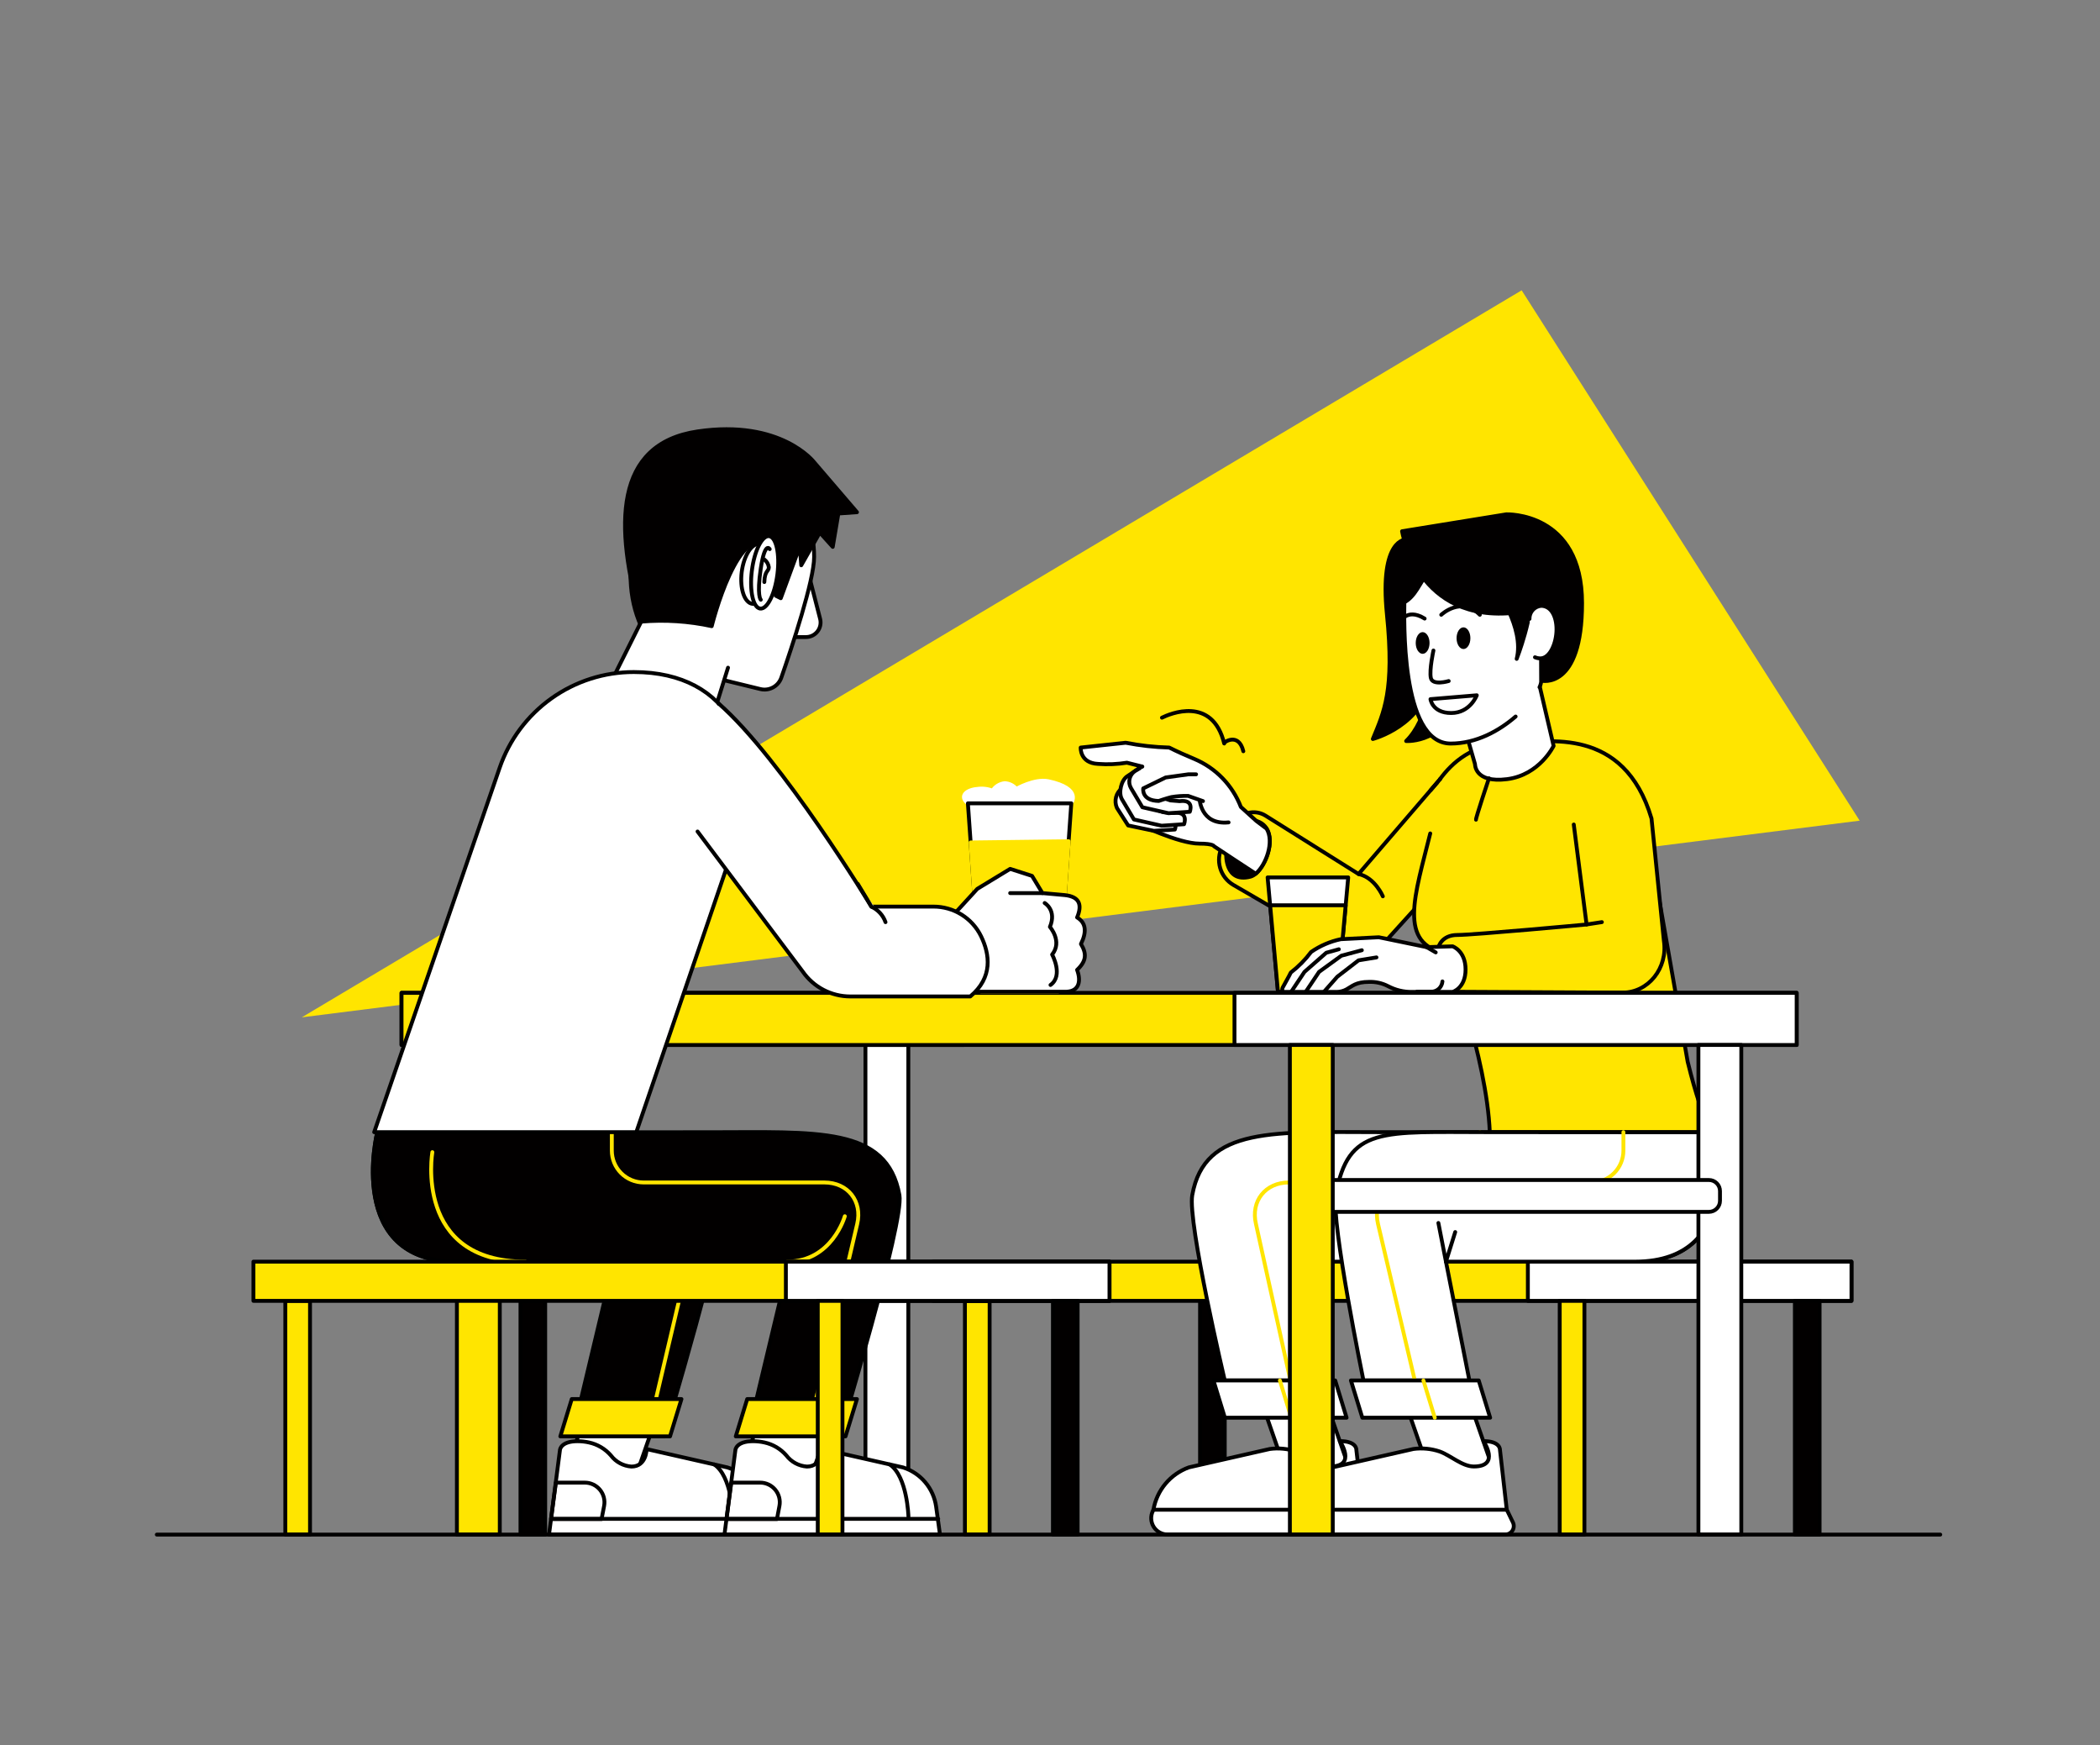 <svg width="544" height="452" viewBox="0 0 544 452" fill="none" xmlns="http://www.w3.org/2000/svg">
<rect x="0" y="0" width="544" height="452" fill="#808080" stroke="none"/>
<path d="M481.74 212.55L394.18 75.19L78.18 263.49L481.74 212.55Z" fill="#FFE500"/>
<path d="M317.27 336.92H310.87V397.46H317.27V336.92Z" fill="#020000" stroke="black" stroke-linecap="round" stroke-linejoin="round"/>
<path d="M256.36 336.92H249.96V397.46H256.36V336.92Z" fill="#FFE500" stroke="black" stroke-linecap="round" stroke-linejoin="round"/>
<path d="M479.62 326.77H241.7V336.92H479.62V326.77Z" fill="#FFE500" stroke="black" stroke-linecap="round" stroke-linejoin="round"/>
<path d="M479.62 326.77H395.79V336.92H479.62V326.77Z" fill="white" stroke="black" stroke-linecap="round" stroke-linejoin="round"/>
<path d="M471.36 336.92H464.96V397.46H471.36V336.92Z" fill="#020000" stroke="black" stroke-linecap="round" stroke-linejoin="round"/>
<path d="M410.44 336.92H404.04V397.46H410.44V336.92Z" fill="#FFE500" stroke="black" stroke-linecap="round" stroke-linejoin="round"/>
<path d="M373.06 201.8L351.93 226.37L327.82 211.25C327.141 210.827 326.382 210.549 325.59 210.433C324.798 210.318 323.991 210.368 323.22 210.581C322.449 210.793 321.729 211.163 321.108 211.667C320.487 212.171 319.977 212.799 319.61 213.51L316.61 219.27C315.729 220.984 315.54 222.971 316.081 224.821C316.623 226.671 317.854 228.242 319.52 229.21L347.29 245.34C349.189 246.443 351.41 246.861 353.58 246.522C355.75 246.183 357.738 245.109 359.21 243.48L385.42 214.55L373.06 201.8Z" fill="#FFE500" stroke="#020000" stroke-linecap="round" stroke-linejoin="round"/>
<path d="M370.5 215.86C366.63 231.6 361.77 244.73 374.87 246.94C374.87 246.94 385.09 273.54 385.93 293.27H444.13C444.13 293.27 441.69 293.27 437.19 274.99L425.19 206.64C416.86 192.47 405.68 192.47 391.02 192.47C381.39 192.47 376.02 197.74 373.02 201.8" fill="#FFE500"/>
<path d="M370.5 215.86C366.63 231.6 361.77 244.73 374.87 246.94C374.87 246.94 385.09 273.54 385.93 293.27H444.13C444.13 293.27 441.69 293.27 437.19 274.99L425.19 206.64C416.86 192.47 405.68 192.47 391.02 192.47C381.39 192.47 376.02 197.74 373.02 201.8" stroke="#020000" stroke-linecap="round" stroke-linejoin="round"/>
<path d="M346.57 256.86H331.06L328.37 227.25H349.25L346.57 256.86Z" fill="white" stroke="black" stroke-linecap="round" stroke-linejoin="round"/>
<g style="mix-blend-mode:multiply">
<path d="M348.59 234.47L346.56 256.86H331.05L329.03 234.47H348.59Z" fill="#FFE500"/>
<path d="M348.59 234.47L346.56 256.86H331.05L329.03 234.47H348.59Z" stroke="#020000" stroke-linecap="round" stroke-linejoin="round"/>
</g>
<path d="M407.68 213.55L411 239.44C411 239.44 381.67 242.16 377.52 242.16C373.37 242.16 372.64 245.31 372.64 245.31L374.91 256.86L420.31 257.09C426.99 257.09 432.09 250.74 431.03 243.69L427.82 212C420.7 187.85 400.29 192.17 392.7 192.47" fill="#FFE500"/>
<path d="M407.68 213.55L411 239.44C411 239.44 381.67 242.16 377.52 242.16C373.37 242.16 372.64 245.31 372.64 245.31L374.91 256.86L420.31 257.09C426.99 257.09 432.09 250.74 431.03 243.69L427.82 212C420.7 187.85 400.29 192.17 392.7 192.47" stroke="#020000" stroke-linecap="round" stroke-linejoin="round"/>
<path d="M414.96 238.83L410.99 239.44" stroke="#020000" stroke-linecap="round" stroke-linejoin="round"/>
<path d="M369.57 245.31L376.29 245.1C376.29 245.1 379.65 246.23 379.65 251.1C379.65 255.97 376.29 256.91 376.29 256.91H365.78C363.606 256.942 361.459 256.422 359.54 255.4C358.026 254.626 356.339 254.251 354.64 254.31C351.2 254.31 350.25 255.47 348.82 256.24C348.039 256.671 347.162 256.901 346.27 256.91H332.67C332.14 256.91 332.04 256.24 332.31 255.72C332.92 254.56 333.75 253.19 334.38 251.89C336.366 250.366 338.132 248.576 339.63 246.57C341.95 244.962 344.568 243.833 347.33 243.25L357.18 242.75L369.57 245.31Z" fill="white" stroke="#020000" stroke-linecap="round" stroke-linejoin="round"/>
<path d="M371.92 246.67L369.57 245.31" stroke="black" stroke-linecap="round" stroke-linejoin="round"/>
<path d="M342.99 256.86L346.42 252.97L351.92 248.73L356.57 247.97" stroke="black" stroke-linecap="round" stroke-linejoin="round"/>
<path d="M338.26 256.86L341.7 251.72L347.47 247.53L352.78 246.11" stroke="black" stroke-linecap="round" stroke-linejoin="round"/>
<path d="M334.49 256.86L337.92 251.72L343.57 246.76L346.82 245.86" stroke="black" stroke-linecap="round" stroke-linejoin="round"/>
<path d="M373.66 254.19C373.6 254.919 373.267 255.599 372.728 256.094C372.188 256.589 371.482 256.862 370.75 256.86H367.05" stroke="black" stroke-linecap="round" stroke-linejoin="round"/>
<path d="M358.22 232.15C358.22 232.15 356.22 227.31 351.93 226.37" stroke="#020000" stroke-linecap="round" stroke-linejoin="round"/>
<path d="M317.64 221.11C317.64 221.11 317.24 228.78 323.91 227.06C328.11 225.98 333.03 212.42 323.25 212.3" fill="#020000"/>
<path d="M317.64 221.11C317.64 221.11 317.24 228.78 323.91 227.06C328.11 225.98 333.03 212.42 323.25 212.3" stroke="#020000" stroke-linecap="round" stroke-linejoin="round"/>
<path d="M325.29 226.29L319.51 222.5L317.64 221.26L314.48 219.17C314.48 219.17 314.35 218.5 310.71 218.5C305.32 218.5 294.71 213.34 294.71 213.34L292.3 208L291.85 204.91C291.693 203.838 291.858 202.744 292.325 201.766C292.791 200.789 293.538 199.972 294.47 199.42L295.92 198.54L291.92 197.54C289.447 197.935 286.937 198.039 284.44 197.85C279.7 197.63 279.95 193.62 279.95 193.62L291.6 192.37C295.319 193.101 299.092 193.519 302.88 193.62C304.88 194.62 307.09 195.62 309.37 196.56C312.117 197.712 314.603 199.408 316.677 201.545C318.752 203.683 320.372 206.219 321.44 209L325.44 212.62L328.1 214.62C330.19 218 327.93 224.09 325.29 226.29Z" fill="white" stroke="#020000" stroke-linecap="round" stroke-linejoin="round"/>
<path d="M294.12 202L290.7 204.11C289.919 204.684 289.358 205.508 289.11 206.445C288.863 207.382 288.944 208.375 289.34 209.26L292.24 213.79L298.91 215.19L304.34 214.85C304.34 214.85 305.62 211.85 301.75 212.35L299.4 212.17L295.19 210.87L293.87 207.77L295.54 207.45" fill="white"/>
<path d="M294.12 202L290.7 204.11C289.919 204.684 289.358 205.508 289.11 206.445C288.863 207.382 288.944 208.375 289.34 209.26L292.24 213.79L298.91 215.19L304.34 214.85C304.34 214.85 305.62 211.85 301.75 212.35L299.4 212.17L295.19 210.87L293.87 207.77L295.54 207.45" stroke="#020000" stroke-linecap="round" stroke-linejoin="round"/>
<path d="M295.75 198.55L292.09 201C290.45 202 289.66 205.33 290.63 207L293.74 212.24L300.9 213.86L306.72 213.47C306.72 213.47 308.1 210.03 303.94 210.57L301.42 210.37L296.9 208.86L295.49 205.28L297.28 204.9" fill="white"/>
<path d="M295.75 198.55L292.09 201C290.45 202 289.66 205.33 290.63 207L293.74 212.24L300.9 213.86L306.72 213.47C306.72 213.47 308.1 210.03 303.94 210.57L301.42 210.37L296.9 208.86L295.49 205.28L297.28 204.9" stroke="#020000" stroke-linecap="round" stroke-linejoin="round"/>
<path d="M295.21 199L294.14 199.63C293.392 200.075 292.851 200.799 292.636 201.642C292.42 202.486 292.548 203.38 292.99 204.13L295.93 209.08L302.7 210.62L308.21 210.25C308.21 210.25 309.52 206.99 305.58 207.5L303.2 207.31L298.92 205.88L298.57 203.77" fill="white"/>
<path d="M295.21 199L294.14 199.63C293.392 200.075 292.851 200.799 292.636 201.642C292.42 202.486 292.548 203.38 292.99 204.13L295.93 209.08L302.7 210.62L308.21 210.25C308.21 210.25 309.52 206.99 305.58 207.5L303.2 207.31L298.92 205.88L298.57 203.77" stroke="#020000" stroke-linecap="round" stroke-linejoin="round"/>
<path d="M318.26 213C310.83 213.76 310.71 206.61 310.71 206.61" stroke="#020000" stroke-linecap="round" stroke-linejoin="round"/>
<path d="M309.84 200.55H307.84L301.95 201.37L296.16 204.19C296.16 204.19 295.59 207.35 300.16 207.45C300.16 207.45 302.16 206.76 303.43 206.45C304.867 206.212 306.323 206.108 307.78 206.14L311.63 207.49" fill="white"/>
<path d="M309.84 200.55H307.84L301.95 201.37L296.16 204.19C296.16 204.19 295.59 207.35 300.16 207.45C300.16 207.45 302.16 206.76 303.43 206.45C304.867 206.212 306.323 206.108 307.78 206.14L311.63 207.49" stroke="#020000" stroke-linecap="round" stroke-linejoin="round"/>
<path d="M402.46 193.19C402.46 193.19 398.85 200.72 390.4 201.8C381.95 202.88 382.1 197.92 382.1 197.92L378.34 184.86L398.81 177.56L402.46 193.19Z" fill="white" stroke="#020000" stroke-linecap="round" stroke-linejoin="round"/>
<path d="M364.28 139.73C364.28 139.73 357.28 139.3 359.28 159.12C361.28 178.94 358.49 184.43 355.63 191.4C355.63 191.4 368.91 187.96 370.63 175.57C370.63 175.57 370.04 186.24 364.26 191.93C364.26 191.93 375.31 192.67 378.05 179.54C380.79 166.41 381.86 136.87 381.86 136.87L364.28 139.73Z" fill="#020000" stroke="#020000" stroke-linecap="round" stroke-linejoin="round"/>
<path d="M392.62 185.58C388.38 189.26 382.45 192.58 375.8 192.58C362.62 192.58 363.8 159.23 363.8 155.99C369.42 152.99 368.3 142.52 382.85 142.52C395.53 142.52 399.26 148.62 399.26 158.94V176.34C399.217 176.915 399.061 177.476 398.8 177.99" fill="white"/>
<path d="M392.62 185.58C388.38 189.26 382.45 192.58 375.8 192.58C362.62 192.58 363.8 159.23 363.8 155.99C369.42 152.99 368.3 142.52 382.85 142.52C395.53 142.52 399.26 148.62 399.26 158.94V176.34C399.217 176.915 399.061 177.476 398.8 177.99" stroke="#020000" stroke-linecap="round" stroke-linejoin="round"/>
<path d="M387.43 152.38C387.43 152.38 394.97 162.59 392.89 170.65C392.89 170.65 397.23 159.65 396.82 152.07L387.43 152.38Z" fill="#020000" stroke="#020000" stroke-linecap="round" stroke-linejoin="round"/>
<path d="M397.65 158.58L399.23 168.1L399.3 176.3C399.3 176.3 409.83 178.84 409.83 156.21C409.83 132.44 390.2 133.21 390.2 133.21L363.2 137.59C363.2 137.59 367.1 161.65 392.68 158.67" fill="#020000"/>
<path d="M397.65 158.58L399.23 168.1L399.3 176.3C399.3 176.3 409.83 178.84 409.83 156.21C409.83 132.44 390.2 133.21 390.2 133.21L363.2 137.59C363.2 137.59 367.1 161.65 392.68 158.67" stroke="#020000" stroke-linecap="round" stroke-linejoin="round"/>
<path d="M396.21 160.3C396.186 159.46 396.483 158.642 397.04 158.012C397.597 157.382 398.373 156.988 399.21 156.91C401.75 156.91 403.21 159.5 403.21 163.01C403.21 166.52 401.55 170.52 399.02 170.52C398.542 170.519 398.069 170.421 397.63 170.23" fill="white"/>
<path d="M396.21 160.3C396.186 159.46 396.483 158.642 397.04 158.012C397.597 157.382 398.373 156.988 399.21 156.91C401.75 156.91 403.21 159.5 403.21 163.01C403.21 166.52 401.55 170.52 399.02 170.52C398.542 170.519 398.069 170.421 397.63 170.23" stroke="#020000" stroke-linecap="round" stroke-linejoin="round"/>
<path d="M361.61 157C361.61 157 362.32 157.14 363.84 156L361.61 157Z" fill="white"/>
<path d="M361.61 157C361.61 157 362.32 157.14 363.84 156" stroke="#020000" stroke-linecap="round" stroke-linejoin="round"/>
<path d="M371.33 168.48C371.33 168.48 370.23 173.48 370.65 175.57C371.07 177.66 375.28 176.39 375.28 176.39" stroke="#020000" stroke-linecap="round" stroke-linejoin="round"/>
<path d="M370.56 181.08L382.56 180.08C382.56 180.08 380.85 184.67 375.93 184.67C371.01 184.67 370.56 181.08 370.56 181.08Z" fill="white" stroke="#020000" stroke-linecap="round" stroke-linejoin="round"/>
<path d="M379.11 168.1C380.099 168.1 380.9 166.842 380.9 165.29C380.9 163.738 380.099 162.48 379.11 162.48C378.122 162.48 377.32 163.738 377.32 165.29C377.32 166.842 378.122 168.1 379.11 168.1Z" fill="#020000"/>
<path d="M368.53 169.34C369.519 169.34 370.32 168.082 370.32 166.53C370.32 164.978 369.519 163.72 368.53 163.72C367.542 163.72 366.74 164.978 366.74 166.53C366.74 168.082 367.542 169.34 368.53 169.34Z" fill="#020000"/>
<path d="M373.35 159.23C373.35 159.23 378.46 154.32 383.35 159.23" stroke="#020000" stroke-linecap="round" stroke-linejoin="round"/>
<path d="M362.52 161.42C362.52 161.42 364.19 157.22 369.05 160.21" stroke="#020000" stroke-linecap="round" stroke-linejoin="round"/>
<path d="M385.71 201.58C385.71 201.58 382.23 211.99 382.35 212.3" stroke="#020000" stroke-linecap="round" stroke-linejoin="round"/>
<path d="M444.13 293.27C444.13 293.27 452.52 326.77 423.52 326.77H337.38L343.45 357.54H317.27C317.27 357.54 307.61 316.54 308.85 309.54C312.04 291.61 330.21 293.23 358.29 293.23L444.13 293.27Z" fill="white" stroke="black" stroke-linecap="round" stroke-linejoin="round"/>
<g style="mix-blend-mode:multiply">
<path d="M383.36 293.23V298C383.36 300.191 382.49 302.292 380.941 303.841C379.392 305.39 377.291 306.26 375.1 306.26H333.86C327.79 306.26 323.96 311.09 325.35 317L335.35 362.4" stroke="#FFE500" stroke-linecap="round" stroke-linejoin="round"/>
</g>
<path d="M327.77 365.85H344.49L349.86 381.31H333.14L327.77 365.85Z" fill="white" stroke="black" stroke-linecap="round" stroke-linejoin="round"/>
<path d="M314.34 357.54H345.88L348.83 367.19H317.3L314.34 357.54Z" fill="white" stroke="black" stroke-linecap="round" stroke-linejoin="round"/>
<g style="mix-blend-mode:multiply">
<path d="M334.49 367.19L331.55 357.54" stroke="#FFE500" stroke-linecap="round" stroke-linejoin="round"/>
</g>
<path d="M335.4 316.75L337.35 326.77" stroke="black" stroke-linecap="round" stroke-linejoin="round"/>
<path d="M339.75 319.1L337.35 326.77" stroke="black" stroke-linecap="round" stroke-linejoin="round"/>
<path d="M298.8 391L298.65 391.33C298.332 391.977 298.184 392.694 298.221 393.414C298.257 394.133 298.476 394.832 298.857 395.443C299.239 396.055 299.77 396.559 300.4 396.909C301.03 397.258 301.739 397.441 302.46 397.44H352.72C353.093 397.445 353.461 397.354 353.788 397.177C354.116 396.999 354.394 396.741 354.594 396.427C354.794 396.112 354.911 395.752 354.933 395.38C354.955 395.008 354.882 394.636 354.72 394.3L353.12 391L351.36 375.49C351.36 375.49 351.5 373.25 347.09 373.25C347.09 373.25 351.59 379.82 344.6 379.82C341.6 379.82 338.6 376.96 335.75 375.94C333.554 375.201 331.216 374.979 328.92 375.29L307.97 380.05C305.612 380.904 303.521 382.367 301.911 384.29C300.3 386.213 299.227 388.528 298.8 391Z" fill="white" stroke="black" stroke-linecap="round" stroke-linejoin="round"/>
<path d="M353.09 391.02H298.8" stroke="#020000" stroke-linecap="round" stroke-linejoin="round"/>
<path d="M444.13 293.27C444.13 293.27 452.52 326.77 423.52 326.77H374.57L380.64 357.54H353.2C353.2 357.54 344.79 316.54 346.03 309.54C349.23 291.61 357.86 293.23 385.93 293.23L444.13 293.27Z" fill="white" stroke="black" stroke-linecap="round" stroke-linejoin="round"/>
<g style="mix-blend-mode:multiply">
<path d="M420.54 293.23V298C420.541 299.084 420.329 300.158 419.915 301.16C419.501 302.162 418.894 303.073 418.127 303.84C417.361 304.607 416.451 305.216 415.45 305.631C414.448 306.046 413.374 306.26 412.29 306.26H365.48C359.41 306.26 355.58 311.09 356.97 317L367.64 362.4" stroke="#FFE500" stroke-linecap="round" stroke-linejoin="round"/>
</g>
<path d="M364.95 365.85H381.67L387.05 381.31H370.33L364.95 365.85Z" fill="white" stroke="black" stroke-linecap="round" stroke-linejoin="round"/>
<path d="M349.95 357.54H383.06L386.02 367.19H352.91L349.95 357.54Z" fill="white" stroke="black" stroke-linecap="round" stroke-linejoin="round"/>
<g style="mix-blend-mode:multiply">
<path d="M371.68 367.19L368.73 357.54" stroke="#FFE500" stroke-linecap="round" stroke-linejoin="round"/>
</g>
<path d="M336 391L335.84 391.33C335.525 391.978 335.379 392.695 335.418 393.415C335.456 394.134 335.676 394.832 336.058 395.443C336.44 396.054 336.971 396.558 337.601 396.907C338.231 397.256 338.94 397.44 339.66 397.44H389.92C390.293 397.445 390.661 397.354 390.989 397.177C391.317 396.999 391.594 396.741 391.794 396.427C391.995 396.112 392.111 395.752 392.133 395.38C392.155 395.008 392.082 394.636 391.92 394.3L390.32 391L388.56 375.49C388.56 375.49 388.69 373.25 384.29 373.25C384.29 373.25 388.79 379.82 381.79 379.82C378.79 379.82 375.79 376.96 372.95 375.94C370.754 375.201 368.417 374.979 366.12 375.29L345.17 380.05C342.811 380.902 340.719 382.365 339.108 384.288C337.498 386.212 336.425 388.527 336 391Z" fill="white" stroke="black" stroke-linecap="round" stroke-linejoin="round"/>
<path d="M390.28 391.02H335.99" stroke="#020000" stroke-linecap="round" stroke-linejoin="round"/>
<path d="M372.61 316.75L374.57 326.77" stroke="black" stroke-linecap="round" stroke-linejoin="round"/>
<path d="M376.97 319.1L374.57 326.77" stroke="black" stroke-linecap="round" stroke-linejoin="round"/>
<path d="M249.65 257.15H104.02V270.65H249.65V257.15Z" fill="white" stroke="black" stroke-linecap="round" stroke-linejoin="round"/>
<path d="M235.3 270.65H224.19V397.46H235.3V270.65Z" fill="white" stroke="black" stroke-linecap="round" stroke-linejoin="round"/>
<path d="M123.92 305.62H226.92C227.681 305.62 228.411 305.922 228.949 306.461C229.488 306.999 229.79 307.729 229.79 308.49V311C229.79 311.761 229.488 312.491 228.949 313.029C228.411 313.568 227.681 313.87 226.92 313.87H123.92V305.6V305.62Z" fill="white" stroke="black" stroke-linecap="round" stroke-linejoin="round"/>
<path d="M129.47 270.65H118.36V397.46H129.47V270.65Z" fill="#FFE500" stroke="black" stroke-linecap="round" stroke-linejoin="round"/>
<path d="M465.43 257.15H104.02V270.65H465.43V257.15Z" fill="#FFE500" stroke="black" stroke-linecap="round" stroke-linejoin="round"/>
<path d="M465.42 257.15H319.79V270.65H465.42V257.15Z" fill="white" stroke="black" stroke-linecap="round" stroke-linejoin="round"/>
<path d="M451.08 270.65H439.97V397.46H451.08V270.65Z" fill="white" stroke="black" stroke-linecap="round" stroke-linejoin="round"/>
<path d="M339.69 305.62H442.69C443.451 305.62 444.181 305.922 444.719 306.461C445.258 306.999 445.56 307.729 445.56 308.49V311C445.56 311.761 445.258 312.491 444.719 313.029C444.181 313.568 443.451 313.87 442.69 313.87H339.69V305.6V305.62Z" fill="white" stroke="black" stroke-linecap="round" stroke-linejoin="round"/>
<path d="M345.25 270.65H334.14V397.46H345.25V270.65Z" fill="#FFE500" stroke="black" stroke-linecap="round" stroke-linejoin="round"/>
<path d="M97.72 293.27C97.72 293.27 89.33 326.77 118.32 326.77H159L148.22 372H172C172 372 188.75 316.52 187.51 309.56C184.31 291.63 166.15 293.25 138.07 293.25L97.72 293.27Z" fill="#020000" stroke="black" stroke-linecap="round" stroke-linejoin="round"/>
<path d="M170.44 365.85H151.9L146.53 381.31H165.07L170.44 365.85Z" fill="white" stroke="#020000" stroke-linecap="round" stroke-linejoin="round"/>
<path d="M117 293.23V298C117 300.189 117.869 302.288 119.416 303.837C120.963 305.386 123.061 306.257 125.25 306.26H172.06C178.13 306.26 181.96 311.09 180.57 317L169.9 362.4" stroke="#FFE500" stroke-linecap="round" stroke-linejoin="round"/>
<path d="M176.53 362.36H148.11L145.15 372.02H173.57L176.53 362.36Z" fill="#FFE500" stroke="black" stroke-linecap="round" stroke-linejoin="round"/>
<path d="M173.39 315C173.39 315 170.07 326.76 158.48 326.76L173.39 315Z" fill="white"/>
<path d="M173.39 315C173.39 315 170.07 326.76 158.48 326.76" stroke="black" stroke-linecap="round" stroke-linejoin="round"/>
<path d="M197 390.2L198 397.46H142.22L145.06 375.51C145.06 375.51 145.24 373.27 149.65 373.27C150.622 373.273 151.591 373.38 152.54 373.59C154.764 374.065 156.772 375.252 158.26 376.97C158.889 377.8 159.688 378.485 160.604 378.98C161.52 379.475 162.532 379.769 163.57 379.84C167.5 379.84 167.5 375.31 167.5 375.31L188.45 380.07C190.685 380.781 192.674 382.109 194.187 383.901C195.7 385.694 196.675 387.877 197 390.2Z" fill="white" stroke="black" stroke-linecap="round" stroke-linejoin="round"/>
<g style="mix-blend-mode:multiply">
<path d="M143.3 393.39H197.59" stroke="#020000" stroke-linecap="round" stroke-linejoin="round"/>
</g>
<g style="mix-blend-mode:multiply">
<path d="M144 384H151.49C152.24 384 152.981 384.165 153.659 384.485C154.338 384.804 154.937 385.269 155.415 385.847C155.893 386.425 156.237 387.102 156.423 387.828C156.609 388.555 156.632 389.314 156.49 390.05L155.84 393.43H142.74L144 384Z" stroke="#020000" stroke-linecap="round" stroke-linejoin="round"/>
</g>
<g style="mix-blend-mode:multiply">
<path d="M189.88 392.82C189.88 392.82 189.59 382.35 185.01 379.29" stroke="#020000" stroke-linecap="round" stroke-linejoin="round"/>
</g>
<path d="M97.72 293.27C97.72 293.27 89.33 326.77 118.32 326.77H204.46L193.67 372H217.48C217.48 372 234.24 316.52 233 309.56C229.8 291.63 211.63 293.25 183.56 293.25L97.72 293.27Z" fill="#020000" stroke="black" stroke-linecap="round" stroke-linejoin="round"/>
<path d="M158.49 293.23V298C158.489 299.084 158.701 300.158 159.115 301.16C159.529 302.162 160.137 303.073 160.903 303.84C161.669 304.607 162.579 305.216 163.581 305.631C164.582 306.046 165.656 306.26 166.74 306.26H213.55C219.62 306.26 223.45 311.09 222.06 317L211.39 362.4" stroke="#FFE500" stroke-linecap="round" stroke-linejoin="round"/>
<path d="M215.9 365.85H197.36L191.99 381.31H210.52L215.9 365.85Z" fill="white" stroke="#020000" stroke-linecap="round" stroke-linejoin="round"/>
<path d="M221.99 362.36H193.56L190.6 372.02H219.03L221.99 362.36Z" fill="#FFE500" stroke="black" stroke-linecap="round" stroke-linejoin="round"/>
<path d="M218.85 315C218.85 315 215.53 326.76 203.93 326.76" stroke="#FFE500" stroke-linecap="round" stroke-linejoin="round"/>
<path d="M242.5 390.2L243.5 397.46H187.67L190.51 375.51C190.51 375.51 190.7 373.27 195.1 373.27C196.075 373.273 197.047 373.38 198 373.59C200.219 374.068 202.223 375.254 203.71 376.97C204.342 377.799 205.143 378.484 206.06 378.979C206.978 379.474 207.99 379.767 209.03 379.84C212.95 379.84 212.95 375.31 212.95 375.31L233.95 380.07C236.183 380.784 238.17 382.113 239.682 383.905C241.195 385.697 242.171 387.878 242.5 390.2Z" fill="white" stroke="black" stroke-linecap="round" stroke-linejoin="round"/>
<g style="mix-blend-mode:multiply">
<path d="M188.75 393.39H243.04" stroke="#020000" stroke-linecap="round" stroke-linejoin="round"/>
</g>
<g style="mix-blend-mode:multiply">
<path d="M189.42 384H196.91C197.66 384 198.401 384.165 199.079 384.485C199.758 384.804 200.357 385.269 200.835 385.847C201.313 386.425 201.657 387.102 201.843 387.828C202.029 388.555 202.052 389.314 201.91 390.05L201.27 393.43H188.2L189.42 384Z" stroke="#020000" stroke-linecap="round" stroke-linejoin="round"/>
</g>
<g style="mix-blend-mode:multiply">
<path d="M235.33 392.82C235.33 392.82 235.05 382.35 230.47 379.29" stroke="#020000" stroke-linecap="round" stroke-linejoin="round"/>
</g>
<path d="M112 298.41C112 298.41 107.13 326.77 136.12 326.77" stroke="#FFE500" stroke-linecap="round" stroke-linejoin="round"/>
<path d="M205.48 165H208.79C209.366 165 209.935 164.868 210.453 164.614C210.97 164.36 211.423 163.992 211.776 163.536C212.129 163.081 212.373 162.551 212.49 161.986C212.607 161.422 212.593 160.838 212.45 160.28L209.58 149.11" fill="white"/>
<path d="M205.48 165H208.79C209.366 165 209.935 164.868 210.453 164.614C210.97 164.36 211.423 163.992 211.776 163.536C212.129 163.081 212.373 162.551 212.49 161.986C212.607 161.422 212.593 160.838 212.45 160.28L209.58 149.11" stroke="#020000" stroke-linecap="round" stroke-linejoin="round"/>
<path d="M250.73 208.06C248.38 206.18 250.41 204.56 253.13 204.33C254.481 204.126 255.861 204.285 257.13 204.79C257.472 204.249 257.932 203.793 258.476 203.455C259.02 203.117 259.633 202.907 260.27 202.84C260.847 202.863 261.412 203.008 261.929 203.265C262.446 203.521 262.903 203.884 263.27 204.33C263.27 204.33 267.99 201.6 271.55 202.33C280.48 204.26 277.45 208.02 277.45 208.02" fill="white"/>
<path d="M250.73 208.06C248.38 206.18 250.41 204.56 253.13 204.33C254.481 204.126 255.861 204.285 257.13 204.79C257.472 204.249 257.932 203.793 258.476 203.455C259.02 203.117 259.633 202.907 260.27 202.84C260.847 202.863 261.412 203.008 261.929 203.265C262.446 203.521 262.903 203.884 263.27 204.33C263.27 204.33 267.99 201.6 271.55 202.33C280.48 204.26 277.45 208.02 277.45 208.02" stroke="white" stroke-linecap="round" stroke-linejoin="round"/>
<path d="M274.08 256.86H254.17L250.73 208.06H277.52L274.08 256.86Z" fill="white" stroke="black" stroke-linecap="round" stroke-linejoin="round"/>
<g style="mix-blend-mode:multiply">
<path d="M276.83 217.88L274.08 256.86H254.17L251.45 218.19L276.83 217.88Z" fill="#FFE500"/>
<path d="M276.83 217.88L274.08 256.86H254.17L251.45 218.19L276.83 217.88Z" stroke="#FFE500" stroke-linecap="round" stroke-linejoin="round"/>
</g>
<path d="M164 142C166.13 130.44 176.06 121.64 187.81 121.64C200.04 121.64 210.9 129.14 210.9 144.23C210.9 150.34 205.11 167.7 202.39 175.53C202.013 176.603 201.251 177.498 200.251 178.042C199.252 178.585 198.086 178.738 196.98 178.47L187.83 176.24C170.44 176.2 160.62 160 164 142Z" fill="white" stroke="#020000" stroke-linecap="round" stroke-linejoin="round"/>
<path d="M166.13 160.95L154.16 184.9H184.85L188.59 172.93" fill="white"/>
<path d="M166.13 160.95L154.16 184.9H184.85L188.59 172.93" stroke="#020000" stroke-linecap="round" stroke-linejoin="round"/>
<path d="M164.83 293.23H96.93L129.44 198.84C131.929 191.606 136.615 185.33 142.843 180.888C149.071 176.445 156.53 174.058 164.18 174.06C189.4 174.06 198.62 194.45 190.42 218.3L164.83 293.23Z" fill="white" stroke="black" stroke-linecap="round" stroke-linejoin="round"/>
<path d="M236.83 238.84H245.26L253.17 230.21L261.68 225.04L267.35 226.86L270.04 231.31L275.82 231.83C279.67 232.23 280.39 234.35 279.02 237.62C281.33 239 281.57 241.33 280.02 244.49C281.56 247.06 281.43 248.92 279.02 251.2C280.08 254.08 279.59 256.7 276.28 256.86H242.63L236.83 238.84Z" fill="white" stroke="#020000" stroke-linecap="round" stroke-linejoin="round"/>
<path d="M270.62 233.88C270.62 233.88 273.8 235.71 271.98 240.07C271.98 240.07 275.29 243.83 272.55 247.23C272.55 247.23 275.55 252.68 272.13 255.11" stroke="black" stroke-linecap="round" stroke-linejoin="round"/>
<path d="M261.68 231.31H270.04" stroke="black" stroke-linecap="round" stroke-linejoin="round"/>
<path d="M186.15 182.2C202.53 196.51 225.74 234.81 225.74 234.81H241.8C244.37 234.802 246.889 235.516 249.072 236.873C251.254 238.229 253.01 240.172 254.14 242.48C256.4 247.14 257.28 253.13 251.35 258.08H220.25C217.833 258.077 215.452 257.49 213.31 256.369C211.169 255.247 209.33 253.625 207.95 251.64L180.7 215.36" fill="white"/>
<path d="M186.15 182.2C202.53 196.51 225.74 234.81 225.74 234.81H241.8C244.37 234.802 246.889 235.516 249.072 236.873C251.254 238.229 253.01 240.172 254.14 242.48C256.4 247.14 257.28 253.13 251.35 258.08H220.25C217.833 258.077 215.452 257.49 213.31 256.369C211.169 255.247 209.33 253.625 207.95 251.64L180.7 215.36" stroke="black" stroke-linecap="round" stroke-linejoin="round"/>
<path d="M229.39 238.84C229.085 237.961 228.603 237.153 227.976 236.465C227.348 235.778 226.588 235.225 225.74 234.84L222.22 228.95" fill="white"/>
<path d="M229.39 238.84C229.085 237.961 228.603 237.153 227.976 236.465C227.348 235.778 226.588 235.225 225.74 234.84L222.22 228.95" stroke="black" stroke-linecap="round" stroke-linejoin="round"/>
<path d="M166.13 161C172.235 160.482 178.383 160.88 184.37 162.18C184.37 162.18 191.37 133.78 200.15 141.52L200.95 154.29L202.26 154.94L207.18 141.54L207.56 146.41L212.37 137.93L215.72 141.64L217.18 133L222 132.66L210.85 119.66C210.85 119.66 202.29 108.54 180.7 111.74C159.11 114.94 159 136 166.13 161Z" fill="#020000" stroke="#020000" stroke-linecap="round" stroke-linejoin="round"/>
<path d="M199.621 149.088C200.153 144.796 198.908 141.11 196.842 140.854C194.776 140.598 192.67 143.869 192.138 148.161C191.607 152.453 192.851 156.139 194.917 156.395C196.984 156.651 199.089 153.379 199.621 149.088Z" fill="white" stroke="#020000" stroke-linecap="round" stroke-linejoin="round"/>
<path d="M201.396 148.654C202.038 143.474 201.074 139.091 199.243 138.865C197.412 138.638 195.408 142.653 194.767 147.833C194.125 153.012 195.089 157.395 196.92 157.621C198.751 157.848 200.755 153.833 201.396 148.654Z" fill="white" stroke="#020000" stroke-linecap="round" stroke-linejoin="round"/>
<g style="mix-blend-mode:multiply">
<path d="M199.39 142.22C199.39 142.22 198.16 140.04 197.08 147.22C196 154.4 197.08 155.33 197.08 155.33" stroke="#020000" stroke-linecap="round" stroke-linejoin="round"/>
</g>
<g style="mix-blend-mode:multiply">
<path d="M198 144.91C198.316 145.15 198.581 145.45 198.78 145.794C198.98 146.137 199.109 146.516 199.16 146.91C199.16 148.04 198.1 147.71 198 150.75" stroke="#020000" stroke-linecap="round" stroke-linejoin="round"/>
</g>
<path d="M141.23 336.92H134.83V397.46H141.23V336.92Z" fill="#020000" stroke="black" stroke-linecap="round" stroke-linejoin="round"/>
<path d="M80.31 336.92H73.91V397.46H80.31V336.92Z" fill="#FFE500" stroke="black" stroke-linecap="round" stroke-linejoin="round"/>
<path d="M287.41 326.77H65.65V336.92H287.41V326.77Z" fill="#FFE500" stroke="black" stroke-linecap="round" stroke-linejoin="round"/>
<path d="M287.41 326.77H203.58V336.92H287.41V326.77Z" fill="white" stroke="black" stroke-linecap="round" stroke-linejoin="round"/>
<path d="M279.16 336.92H272.76V397.46H279.16V336.92Z" fill="#020000" stroke="black" stroke-linecap="round" stroke-linejoin="round"/>
<path d="M218.24 336.92H211.84V397.46H218.24V336.92Z" fill="#FFE500" stroke="black" stroke-linecap="round" stroke-linejoin="round"/>
<path d="M40.62 397.46H502.62" stroke="#020000" stroke-linecap="round" stroke-linejoin="round"/>
<path d="M370.59 204.67L373.06 201.8" stroke="#020000" stroke-linecap="round" stroke-linejoin="round"/>
<path d="M301 185.88C303 184.88 314.06 180.13 317.13 192.57C316.58 192.49 320.83 189.34 322.08 194.57" stroke="#020000" stroke-linecap="round" stroke-linejoin="round"/>
</svg>
